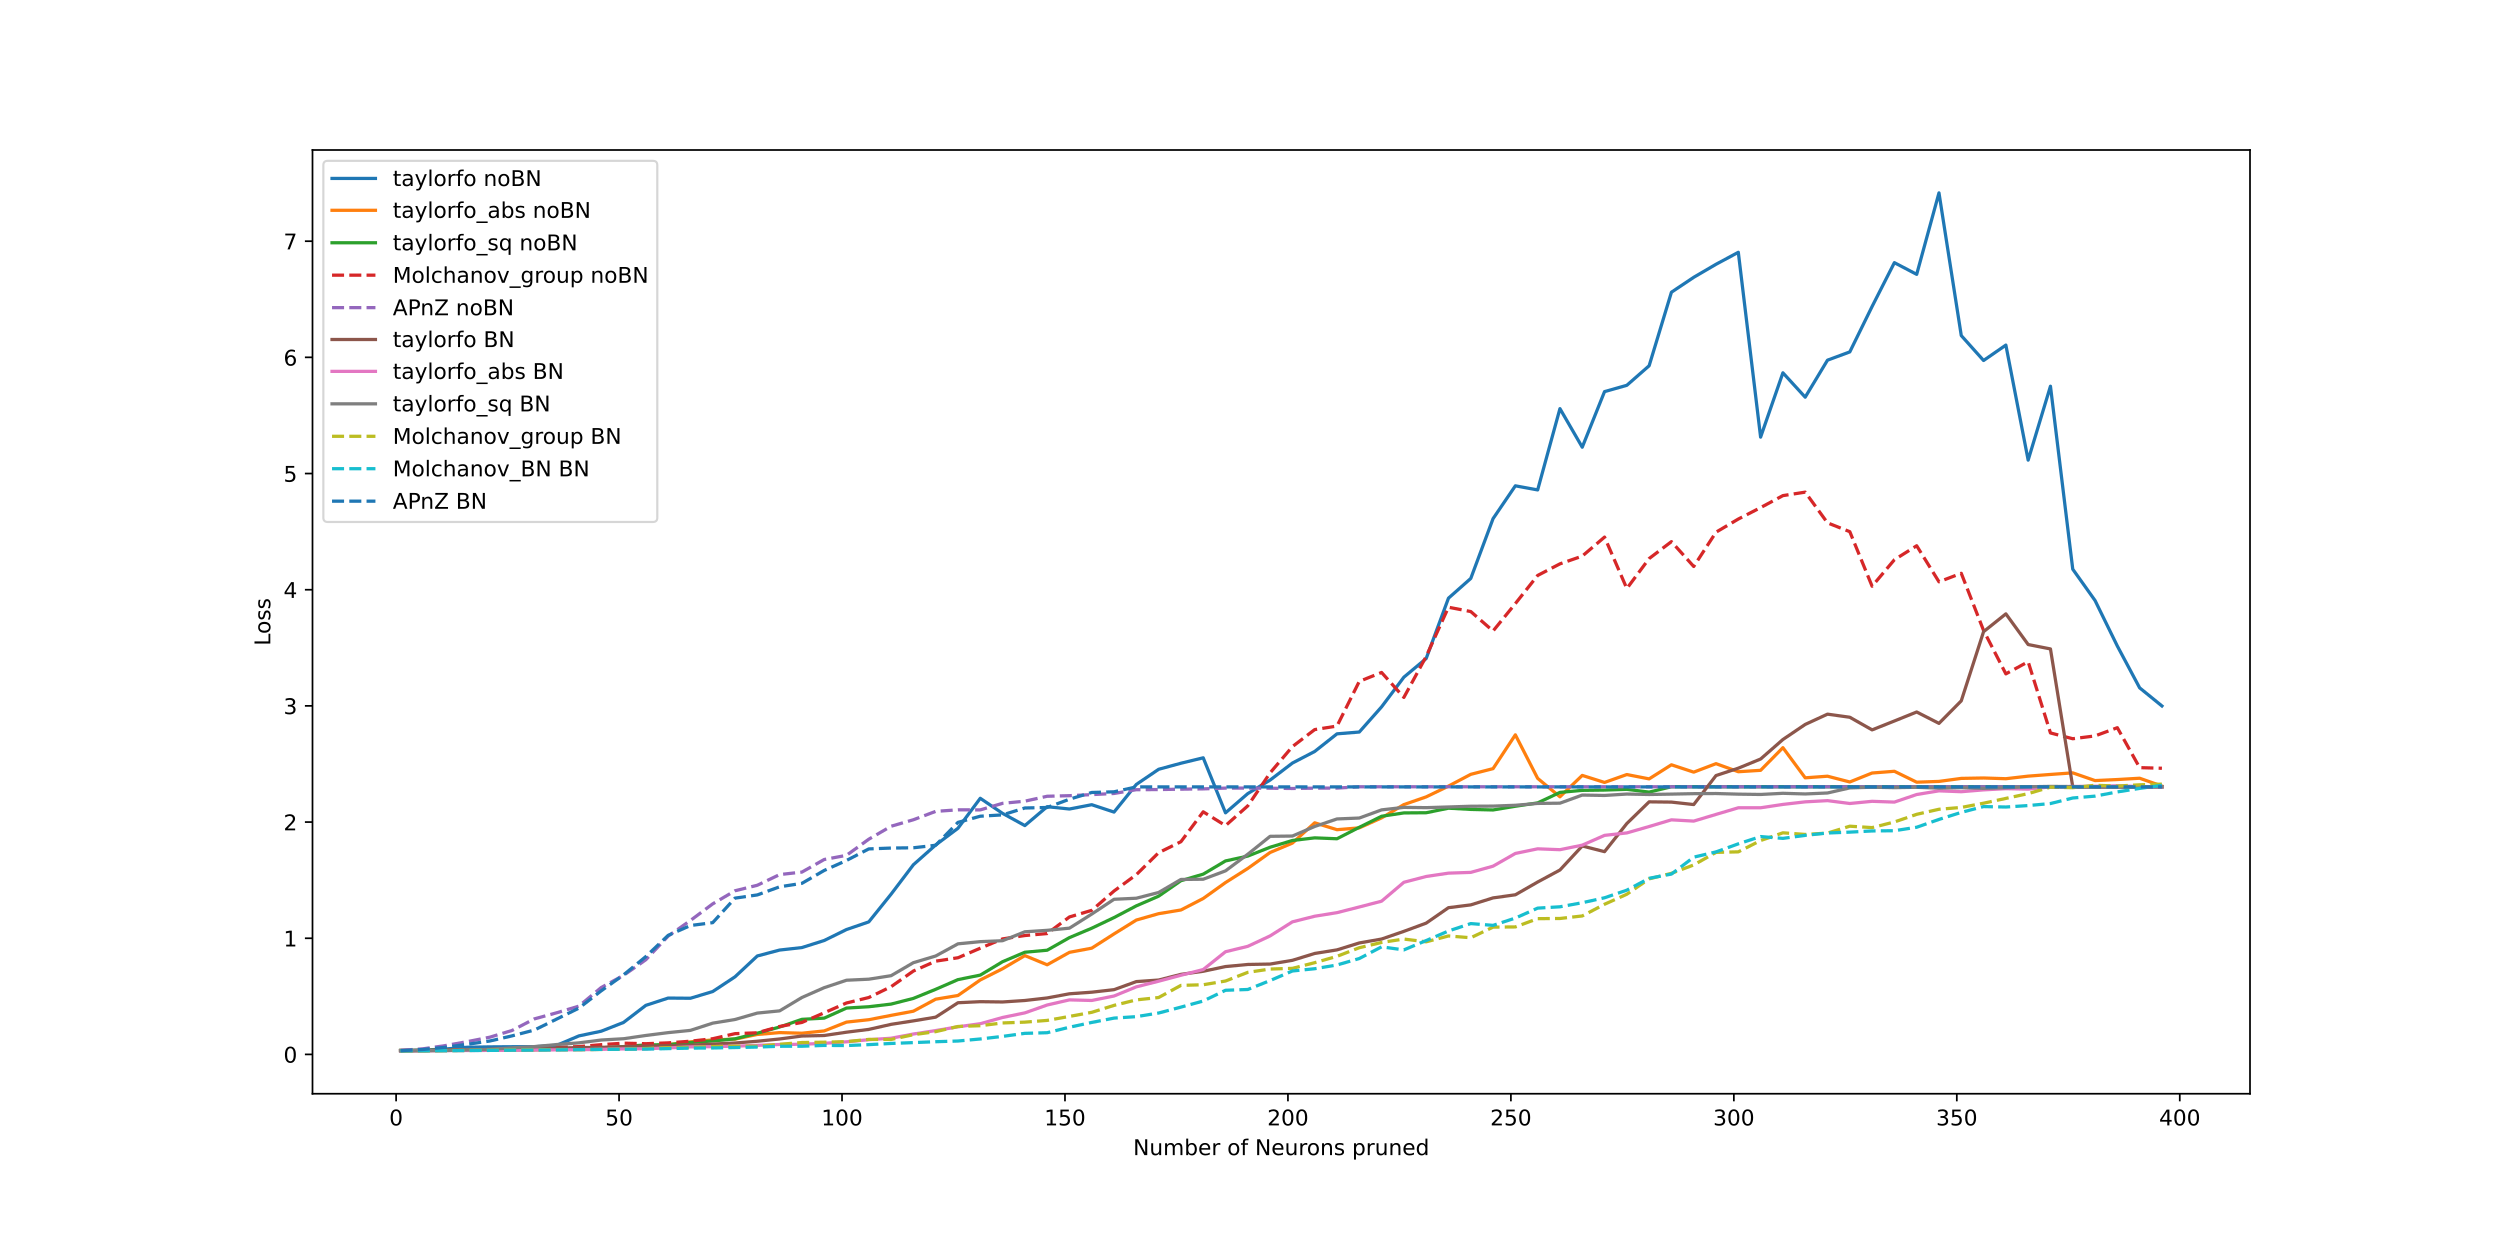 <?xml version="1.0" encoding="utf-8" standalone="no"?>
<!DOCTYPE svg PUBLIC "-//W3C//DTD SVG 1.1//EN"
  "http://www.w3.org/Graphics/SVG/1.1/DTD/svg11.dtd">
<!-- Created with matplotlib (https://matplotlib.org/) -->
<svg height="576pt" version="1.1" viewBox="0 0 1152 576" width="1152pt" xmlns="http://www.w3.org/2000/svg" xmlns:xlink="http://www.w3.org/1999/xlink">
 <defs>
  <style type="text/css">
*{stroke-linecap:butt;stroke-linejoin:round;}
  </style>
 </defs>
 <g id="figure_1">
  <g id="patch_1">
   <path d="M 0 576 
L 1152 576 
L 1152 0 
L 0 0 
z
" style="fill:#ffffff;"/>
  </g>
  <g id="axes_1">
   <g id="patch_2">
    <path d="M 144 504 
L 1036.8 504 
L 1036.8 69.12 
L 144 69.12 
z
" style="fill:#ffffff;"/>
   </g>
   <g id="matplotlib.axis_1">
    <g id="xtick_1">
     <g id="line2d_1">
      <defs>
       <path d="M 0 0 
L 0 3.5 
" id="m0a3f2d0af9" style="stroke:#000000;stroke-width:0.8;"/>
      </defs>
      <g>
       <use style="stroke:#000000;stroke-width:0.8;" x="182.527" xlink:href="#m0a3f2d0af9" y="504"/>
      </g>
     </g>
     <g id="text_1">
      <!-- 0 -->
      <defs>
       <path d="M 31.781 66.406 
Q 24.172 66.406 20.328 58.906 
Q 16.5 51.422 16.5 36.375 
Q 16.5 21.391 20.328 13.891 
Q 24.172 6.391 31.781 6.391 
Q 39.453 6.391 43.281 13.891 
Q 47.125 21.391 47.125 36.375 
Q 47.125 51.422 43.281 58.906 
Q 39.453 66.406 31.781 66.406 
z
M 31.781 74.219 
Q 44.047 74.219 50.516 64.516 
Q 56.984 54.828 56.984 36.375 
Q 56.984 17.969 50.516 8.266 
Q 44.047 -1.422 31.781 -1.422 
Q 19.531 -1.422 13.062 8.266 
Q 6.594 17.969 6.594 36.375 
Q 6.594 54.828 13.062 64.516 
Q 19.531 74.219 31.781 74.219 
z
" id="DejaVuSans-48"/>
      </defs>
      <g transform="translate(179.346 518.598)scale(0.1 -0.1)">
       <use xlink:href="#DejaVuSans-48"/>
      </g>
     </g>
    </g>
    <g id="xtick_2">
     <g id="line2d_2">
      <g>
       <use style="stroke:#000000;stroke-width:0.8;" x="285.266" xlink:href="#m0a3f2d0af9" y="504"/>
      </g>
     </g>
     <g id="text_2">
      <!-- 50 -->
      <defs>
       <path d="M 10.797 72.906 
L 49.516 72.906 
L 49.516 64.594 
L 19.828 64.594 
L 19.828 46.734 
Q 21.969 47.469 24.109 47.828 
Q 26.266 48.188 28.422 48.188 
Q 40.625 48.188 47.75 41.5 
Q 54.891 34.812 54.891 23.391 
Q 54.891 11.625 47.562 5.094 
Q 40.234 -1.422 26.906 -1.422 
Q 22.312 -1.422 17.547 -0.641 
Q 12.797 0.141 7.719 1.703 
L 7.719 11.625 
Q 12.109 9.234 16.797 8.062 
Q 21.484 6.891 26.703 6.891 
Q 35.156 6.891 40.078 11.328 
Q 45.016 15.766 45.016 23.391 
Q 45.016 31 40.078 35.438 
Q 35.156 39.891 26.703 39.891 
Q 22.75 39.891 18.812 39.016 
Q 14.891 38.141 10.797 36.281 
z
" id="DejaVuSans-53"/>
      </defs>
      <g transform="translate(278.903 518.598)scale(0.1 -0.1)">
       <use xlink:href="#DejaVuSans-53"/>
       <use x="63.623" xlink:href="#DejaVuSans-48"/>
      </g>
     </g>
    </g>
    <g id="xtick_3">
     <g id="line2d_3">
      <g>
       <use style="stroke:#000000;stroke-width:0.8;" x="388.005" xlink:href="#m0a3f2d0af9" y="504"/>
      </g>
     </g>
     <g id="text_3">
      <!-- 100 -->
      <defs>
       <path d="M 12.406 8.297 
L 28.516 8.297 
L 28.516 63.922 
L 10.984 60.406 
L 10.984 69.391 
L 28.422 72.906 
L 38.281 72.906 
L 38.281 8.297 
L 54.391 8.297 
L 54.391 0 
L 12.406 0 
z
" id="DejaVuSans-49"/>
      </defs>
      <g transform="translate(378.461 518.598)scale(0.1 -0.1)">
       <use xlink:href="#DejaVuSans-49"/>
       <use x="63.623" xlink:href="#DejaVuSans-48"/>
       <use x="127.246" xlink:href="#DejaVuSans-48"/>
      </g>
     </g>
    </g>
    <g id="xtick_4">
     <g id="line2d_4">
      <g>
       <use style="stroke:#000000;stroke-width:0.8;" x="490.743" xlink:href="#m0a3f2d0af9" y="504"/>
      </g>
     </g>
     <g id="text_4">
      <!-- 150 -->
      <g transform="translate(481.2 518.598)scale(0.1 -0.1)">
       <use xlink:href="#DejaVuSans-49"/>
       <use x="63.623" xlink:href="#DejaVuSans-53"/>
       <use x="127.246" xlink:href="#DejaVuSans-48"/>
      </g>
     </g>
    </g>
    <g id="xtick_5">
     <g id="line2d_5">
      <g>
       <use style="stroke:#000000;stroke-width:0.8;" x="593.482" xlink:href="#m0a3f2d0af9" y="504"/>
      </g>
     </g>
     <g id="text_5">
      <!-- 200 -->
      <defs>
       <path d="M 19.188 8.297 
L 53.609 8.297 
L 53.609 0 
L 7.328 0 
L 7.328 8.297 
Q 12.938 14.109 22.625 23.891 
Q 32.328 33.688 34.812 36.531 
Q 39.547 41.844 41.422 45.531 
Q 43.312 49.219 43.312 52.781 
Q 43.312 58.594 39.234 62.25 
Q 35.156 65.922 28.609 65.922 
Q 23.969 65.922 18.812 64.312 
Q 13.672 62.703 7.812 59.422 
L 7.812 69.391 
Q 13.766 71.781 18.938 73 
Q 24.125 74.219 28.422 74.219 
Q 39.75 74.219 46.484 68.547 
Q 53.219 62.891 53.219 53.422 
Q 53.219 48.922 51.531 44.891 
Q 49.859 40.875 45.406 35.406 
Q 44.188 33.984 37.641 27.219 
Q 31.109 20.453 19.188 8.297 
z
" id="DejaVuSans-50"/>
      </defs>
      <g transform="translate(583.938 518.598)scale(0.1 -0.1)">
       <use xlink:href="#DejaVuSans-50"/>
       <use x="63.623" xlink:href="#DejaVuSans-48"/>
       <use x="127.246" xlink:href="#DejaVuSans-48"/>
      </g>
     </g>
    </g>
    <g id="xtick_6">
     <g id="line2d_6">
      <g>
       <use style="stroke:#000000;stroke-width:0.8;" x="696.221" xlink:href="#m0a3f2d0af9" y="504"/>
      </g>
     </g>
     <g id="text_6">
      <!-- 250 -->
      <g transform="translate(686.677 518.598)scale(0.1 -0.1)">
       <use xlink:href="#DejaVuSans-50"/>
       <use x="63.623" xlink:href="#DejaVuSans-53"/>
       <use x="127.246" xlink:href="#DejaVuSans-48"/>
      </g>
     </g>
    </g>
    <g id="xtick_7">
     <g id="line2d_7">
      <g>
       <use style="stroke:#000000;stroke-width:0.8;" x="798.96" xlink:href="#m0a3f2d0af9" y="504"/>
      </g>
     </g>
     <g id="text_7">
      <!-- 300 -->
      <defs>
       <path d="M 40.578 39.312 
Q 47.656 37.797 51.625 33 
Q 55.609 28.219 55.609 21.188 
Q 55.609 10.406 48.188 4.484 
Q 40.766 -1.422 27.094 -1.422 
Q 22.516 -1.422 17.656 -0.516 
Q 12.797 0.391 7.625 2.203 
L 7.625 11.719 
Q 11.719 9.328 16.594 8.109 
Q 21.484 6.891 26.812 6.891 
Q 36.078 6.891 40.938 10.547 
Q 45.797 14.203 45.797 21.188 
Q 45.797 27.641 41.281 31.266 
Q 36.766 34.906 28.719 34.906 
L 20.219 34.906 
L 20.219 43.016 
L 29.109 43.016 
Q 36.375 43.016 40.234 45.922 
Q 44.094 48.828 44.094 54.297 
Q 44.094 59.906 40.109 62.906 
Q 36.141 65.922 28.719 65.922 
Q 24.656 65.922 20.016 65.031 
Q 15.375 64.156 9.812 62.312 
L 9.812 71.094 
Q 15.438 72.656 20.344 73.438 
Q 25.25 74.219 29.594 74.219 
Q 40.828 74.219 47.359 69.109 
Q 53.906 64.016 53.906 55.328 
Q 53.906 49.266 50.438 45.094 
Q 46.969 40.922 40.578 39.312 
z
" id="DejaVuSans-51"/>
      </defs>
      <g transform="translate(789.416 518.598)scale(0.1 -0.1)">
       <use xlink:href="#DejaVuSans-51"/>
       <use x="63.623" xlink:href="#DejaVuSans-48"/>
       <use x="127.246" xlink:href="#DejaVuSans-48"/>
      </g>
     </g>
    </g>
    <g id="xtick_8">
     <g id="line2d_8">
      <g>
       <use style="stroke:#000000;stroke-width:0.8;" x="901.699" xlink:href="#m0a3f2d0af9" y="504"/>
      </g>
     </g>
     <g id="text_8">
      <!-- 350 -->
      <g transform="translate(892.155 518.598)scale(0.1 -0.1)">
       <use xlink:href="#DejaVuSans-51"/>
       <use x="63.623" xlink:href="#DejaVuSans-53"/>
       <use x="127.246" xlink:href="#DejaVuSans-48"/>
      </g>
     </g>
    </g>
    <g id="xtick_9">
     <g id="line2d_9">
      <g>
       <use style="stroke:#000000;stroke-width:0.8;" x="1004.437" xlink:href="#m0a3f2d0af9" y="504"/>
      </g>
     </g>
     <g id="text_9">
      <!-- 400 -->
      <defs>
       <path d="M 37.797 64.312 
L 12.891 25.391 
L 37.797 25.391 
z
M 35.203 72.906 
L 47.609 72.906 
L 47.609 25.391 
L 58.016 25.391 
L 58.016 17.188 
L 47.609 17.188 
L 47.609 0 
L 37.797 0 
L 37.797 17.188 
L 4.891 17.188 
L 4.891 26.703 
z
" id="DejaVuSans-52"/>
      </defs>
      <g transform="translate(994.894 518.598)scale(0.1 -0.1)">
       <use xlink:href="#DejaVuSans-52"/>
       <use x="63.623" xlink:href="#DejaVuSans-48"/>
       <use x="127.246" xlink:href="#DejaVuSans-48"/>
      </g>
     </g>
    </g>
    <g id="text_10">
     <!-- Number of Neurons pruned -->
     <defs>
      <path d="M 9.812 72.906 
L 23.094 72.906 
L 55.422 11.922 
L 55.422 72.906 
L 64.984 72.906 
L 64.984 0 
L 51.703 0 
L 19.391 60.984 
L 19.391 0 
L 9.812 0 
z
" id="DejaVuSans-78"/>
      <path d="M 8.5 21.578 
L 8.5 54.688 
L 17.484 54.688 
L 17.484 21.922 
Q 17.484 14.156 20.5 10.266 
Q 23.531 6.391 29.594 6.391 
Q 36.859 6.391 41.078 11.031 
Q 45.312 15.672 45.312 23.688 
L 45.312 54.688 
L 54.297 54.688 
L 54.297 0 
L 45.312 0 
L 45.312 8.406 
Q 42.047 3.422 37.719 1 
Q 33.406 -1.422 27.688 -1.422 
Q 18.266 -1.422 13.375 4.438 
Q 8.5 10.297 8.5 21.578 
z
M 31.109 56 
z
" id="DejaVuSans-117"/>
      <path d="M 52 44.188 
Q 55.375 50.25 60.062 53.125 
Q 64.75 56 71.094 56 
Q 79.641 56 84.281 50.016 
Q 88.922 44.047 88.922 33.016 
L 88.922 0 
L 79.891 0 
L 79.891 32.719 
Q 79.891 40.578 77.094 44.375 
Q 74.312 48.188 68.609 48.188 
Q 61.625 48.188 57.562 43.547 
Q 53.516 38.922 53.516 30.906 
L 53.516 0 
L 44.484 0 
L 44.484 32.719 
Q 44.484 40.625 41.703 44.406 
Q 38.922 48.188 33.109 48.188 
Q 26.219 48.188 22.156 43.531 
Q 18.109 38.875 18.109 30.906 
L 18.109 0 
L 9.078 0 
L 9.078 54.688 
L 18.109 54.688 
L 18.109 46.188 
Q 21.188 51.219 25.484 53.609 
Q 29.781 56 35.688 56 
Q 41.656 56 45.828 52.969 
Q 50 49.953 52 44.188 
z
" id="DejaVuSans-109"/>
      <path d="M 48.688 27.297 
Q 48.688 37.203 44.609 42.844 
Q 40.531 48.484 33.406 48.484 
Q 26.266 48.484 22.188 42.844 
Q 18.109 37.203 18.109 27.297 
Q 18.109 17.391 22.188 11.75 
Q 26.266 6.109 33.406 6.109 
Q 40.531 6.109 44.609 11.75 
Q 48.688 17.391 48.688 27.297 
z
M 18.109 46.391 
Q 20.953 51.266 25.266 53.625 
Q 29.594 56 35.594 56 
Q 45.562 56 51.781 48.094 
Q 58.016 40.188 58.016 27.297 
Q 58.016 14.406 51.781 6.484 
Q 45.562 -1.422 35.594 -1.422 
Q 29.594 -1.422 25.266 0.953 
Q 20.953 3.328 18.109 8.203 
L 18.109 0 
L 9.078 0 
L 9.078 75.984 
L 18.109 75.984 
z
" id="DejaVuSans-98"/>
      <path d="M 56.203 29.594 
L 56.203 25.203 
L 14.891 25.203 
Q 15.484 15.922 20.484 11.062 
Q 25.484 6.203 34.422 6.203 
Q 39.594 6.203 44.453 7.469 
Q 49.312 8.734 54.109 11.281 
L 54.109 2.781 
Q 49.266 0.734 44.188 -0.344 
Q 39.109 -1.422 33.891 -1.422 
Q 20.797 -1.422 13.156 6.188 
Q 5.516 13.812 5.516 26.812 
Q 5.516 40.234 12.766 48.109 
Q 20.016 56 32.328 56 
Q 43.359 56 49.781 48.891 
Q 56.203 41.797 56.203 29.594 
z
M 47.219 32.234 
Q 47.125 39.594 43.094 43.984 
Q 39.062 48.391 32.422 48.391 
Q 24.906 48.391 20.391 44.141 
Q 15.875 39.891 15.188 32.172 
z
" id="DejaVuSans-101"/>
      <path d="M 41.109 46.297 
Q 39.594 47.172 37.812 47.578 
Q 36.031 48 33.891 48 
Q 26.266 48 22.188 43.047 
Q 18.109 38.094 18.109 28.812 
L 18.109 0 
L 9.078 0 
L 9.078 54.688 
L 18.109 54.688 
L 18.109 46.188 
Q 20.953 51.172 25.484 53.578 
Q 30.031 56 36.531 56 
Q 37.453 56 38.578 55.875 
Q 39.703 55.766 41.062 55.516 
z
" id="DejaVuSans-114"/>
      <path id="DejaVuSans-32"/>
      <path d="M 30.609 48.391 
Q 23.391 48.391 19.188 42.75 
Q 14.984 37.109 14.984 27.297 
Q 14.984 17.484 19.156 11.844 
Q 23.344 6.203 30.609 6.203 
Q 37.797 6.203 41.984 11.859 
Q 46.188 17.531 46.188 27.297 
Q 46.188 37.016 41.984 42.703 
Q 37.797 48.391 30.609 48.391 
z
M 30.609 56 
Q 42.328 56 49.016 48.375 
Q 55.719 40.766 55.719 27.297 
Q 55.719 13.875 49.016 6.219 
Q 42.328 -1.422 30.609 -1.422 
Q 18.844 -1.422 12.172 6.219 
Q 5.516 13.875 5.516 27.297 
Q 5.516 40.766 12.172 48.375 
Q 18.844 56 30.609 56 
z
" id="DejaVuSans-111"/>
      <path d="M 37.109 75.984 
L 37.109 68.5 
L 28.516 68.5 
Q 23.688 68.5 21.797 66.547 
Q 19.922 64.594 19.922 59.516 
L 19.922 54.688 
L 34.719 54.688 
L 34.719 47.703 
L 19.922 47.703 
L 19.922 0 
L 10.891 0 
L 10.891 47.703 
L 2.297 47.703 
L 2.297 54.688 
L 10.891 54.688 
L 10.891 58.5 
Q 10.891 67.625 15.141 71.797 
Q 19.391 75.984 28.609 75.984 
z
" id="DejaVuSans-102"/>
      <path d="M 54.891 33.016 
L 54.891 0 
L 45.906 0 
L 45.906 32.719 
Q 45.906 40.484 42.875 44.328 
Q 39.844 48.188 33.797 48.188 
Q 26.516 48.188 22.312 43.547 
Q 18.109 38.922 18.109 30.906 
L 18.109 0 
L 9.078 0 
L 9.078 54.688 
L 18.109 54.688 
L 18.109 46.188 
Q 21.344 51.125 25.703 53.562 
Q 30.078 56 35.797 56 
Q 45.219 56 50.047 50.172 
Q 54.891 44.344 54.891 33.016 
z
" id="DejaVuSans-110"/>
      <path d="M 44.281 53.078 
L 44.281 44.578 
Q 40.484 46.531 36.375 47.5 
Q 32.281 48.484 27.875 48.484 
Q 21.188 48.484 17.844 46.438 
Q 14.5 44.391 14.5 40.281 
Q 14.5 37.156 16.891 35.375 
Q 19.281 33.594 26.516 31.984 
L 29.594 31.297 
Q 39.156 29.25 43.188 25.516 
Q 47.219 21.781 47.219 15.094 
Q 47.219 7.469 41.188 3.016 
Q 35.156 -1.422 24.609 -1.422 
Q 20.219 -1.422 15.453 -0.562 
Q 10.688 0.297 5.422 2 
L 5.422 11.281 
Q 10.406 8.688 15.234 7.391 
Q 20.062 6.109 24.812 6.109 
Q 31.156 6.109 34.562 8.281 
Q 37.984 10.453 37.984 14.406 
Q 37.984 18.062 35.516 20.016 
Q 33.062 21.969 24.703 23.781 
L 21.578 24.516 
Q 13.234 26.266 9.516 29.906 
Q 5.812 33.547 5.812 39.891 
Q 5.812 47.609 11.281 51.797 
Q 16.75 56 26.812 56 
Q 31.781 56 36.172 55.266 
Q 40.578 54.547 44.281 53.078 
z
" id="DejaVuSans-115"/>
      <path d="M 18.109 8.203 
L 18.109 -20.797 
L 9.078 -20.797 
L 9.078 54.688 
L 18.109 54.688 
L 18.109 46.391 
Q 20.953 51.266 25.266 53.625 
Q 29.594 56 35.594 56 
Q 45.562 56 51.781 48.094 
Q 58.016 40.188 58.016 27.297 
Q 58.016 14.406 51.781 6.484 
Q 45.562 -1.422 35.594 -1.422 
Q 29.594 -1.422 25.266 0.953 
Q 20.953 3.328 18.109 8.203 
z
M 48.688 27.297 
Q 48.688 37.203 44.609 42.844 
Q 40.531 48.484 33.406 48.484 
Q 26.266 48.484 22.188 42.844 
Q 18.109 37.203 18.109 27.297 
Q 18.109 17.391 22.188 11.75 
Q 26.266 6.109 33.406 6.109 
Q 40.531 6.109 44.609 11.75 
Q 48.688 17.391 48.688 27.297 
z
" id="DejaVuSans-112"/>
      <path d="M 45.406 46.391 
L 45.406 75.984 
L 54.391 75.984 
L 54.391 0 
L 45.406 0 
L 45.406 8.203 
Q 42.578 3.328 38.25 0.953 
Q 33.938 -1.422 27.875 -1.422 
Q 17.969 -1.422 11.734 6.484 
Q 5.516 14.406 5.516 27.297 
Q 5.516 40.188 11.734 48.094 
Q 17.969 56 27.875 56 
Q 33.938 56 38.25 53.625 
Q 42.578 51.266 45.406 46.391 
z
M 14.797 27.297 
Q 14.797 17.391 18.875 11.75 
Q 22.953 6.109 30.078 6.109 
Q 37.203 6.109 41.297 11.75 
Q 45.406 17.391 45.406 27.297 
Q 45.406 37.203 41.297 42.844 
Q 37.203 48.484 30.078 48.484 
Q 22.953 48.484 18.875 42.844 
Q 14.797 37.203 14.797 27.297 
z
" id="DejaVuSans-100"/>
     </defs>
     <g transform="translate(522.148 532.277)scale(0.1 -0.1)">
      <use xlink:href="#DejaVuSans-78"/>
      <use x="74.805" xlink:href="#DejaVuSans-117"/>
      <use x="138.184" xlink:href="#DejaVuSans-109"/>
      <use x="235.596" xlink:href="#DejaVuSans-98"/>
      <use x="299.072" xlink:href="#DejaVuSans-101"/>
      <use x="360.596" xlink:href="#DejaVuSans-114"/>
      <use x="401.709" xlink:href="#DejaVuSans-32"/>
      <use x="433.496" xlink:href="#DejaVuSans-111"/>
      <use x="494.678" xlink:href="#DejaVuSans-102"/>
      <use x="529.883" xlink:href="#DejaVuSans-32"/>
      <use x="561.67" xlink:href="#DejaVuSans-78"/>
      <use x="636.475" xlink:href="#DejaVuSans-101"/>
      <use x="697.998" xlink:href="#DejaVuSans-117"/>
      <use x="761.377" xlink:href="#DejaVuSans-114"/>
      <use x="800.24" xlink:href="#DejaVuSans-111"/>
      <use x="861.422" xlink:href="#DejaVuSans-110"/>
      <use x="924.801" xlink:href="#DejaVuSans-115"/>
      <use x="976.9" xlink:href="#DejaVuSans-32"/>
      <use x="1008.688" xlink:href="#DejaVuSans-112"/>
      <use x="1072.164" xlink:href="#DejaVuSans-114"/>
      <use x="1113.277" xlink:href="#DejaVuSans-117"/>
      <use x="1176.656" xlink:href="#DejaVuSans-110"/>
      <use x="1240.035" xlink:href="#DejaVuSans-101"/>
      <use x="1301.559" xlink:href="#DejaVuSans-100"/>
     </g>
    </g>
   </g>
   <g id="matplotlib.axis_2">
    <g id="ytick_1">
     <g id="line2d_10">
      <defs>
       <path d="M 0 0 
L -3.5 0 
" id="m43a119e6ad" style="stroke:#000000;stroke-width:0.8;"/>
      </defs>
      <g>
       <use style="stroke:#000000;stroke-width:0.8;" x="144" xlink:href="#m43a119e6ad" y="485.873"/>
      </g>
     </g>
     <g id="text_11">
      <!-- 0 -->
      <g transform="translate(130.637 489.672)scale(0.1 -0.1)">
       <use xlink:href="#DejaVuSans-48"/>
      </g>
     </g>
    </g>
    <g id="ytick_2">
     <g id="line2d_11">
      <g>
       <use style="stroke:#000000;stroke-width:0.8;" x="144" xlink:href="#m43a119e6ad" y="432.339"/>
      </g>
     </g>
     <g id="text_12">
      <!-- 1 -->
      <g transform="translate(130.637 436.139)scale(0.1 -0.1)">
       <use xlink:href="#DejaVuSans-49"/>
      </g>
     </g>
    </g>
    <g id="ytick_3">
     <g id="line2d_12">
      <g>
       <use style="stroke:#000000;stroke-width:0.8;" x="144" xlink:href="#m43a119e6ad" y="378.806"/>
      </g>
     </g>
     <g id="text_13">
      <!-- 2 -->
      <g transform="translate(130.637 382.605)scale(0.1 -0.1)">
       <use xlink:href="#DejaVuSans-50"/>
      </g>
     </g>
    </g>
    <g id="ytick_4">
     <g id="line2d_13">
      <g>
       <use style="stroke:#000000;stroke-width:0.8;" x="144" xlink:href="#m43a119e6ad" y="325.272"/>
      </g>
     </g>
     <g id="text_14">
      <!-- 3 -->
      <g transform="translate(130.637 329.071)scale(0.1 -0.1)">
       <use xlink:href="#DejaVuSans-51"/>
      </g>
     </g>
    </g>
    <g id="ytick_5">
     <g id="line2d_14">
      <g>
       <use style="stroke:#000000;stroke-width:0.8;" x="144" xlink:href="#m43a119e6ad" y="271.738"/>
      </g>
     </g>
     <g id="text_15">
      <!-- 4 -->
      <g transform="translate(130.637 275.538)scale(0.1 -0.1)">
       <use xlink:href="#DejaVuSans-52"/>
      </g>
     </g>
    </g>
    <g id="ytick_6">
     <g id="line2d_15">
      <g>
       <use style="stroke:#000000;stroke-width:0.8;" x="144" xlink:href="#m43a119e6ad" y="218.205"/>
      </g>
     </g>
     <g id="text_16">
      <!-- 5 -->
      <g transform="translate(130.637 222.004)scale(0.1 -0.1)">
       <use xlink:href="#DejaVuSans-53"/>
      </g>
     </g>
    </g>
    <g id="ytick_7">
     <g id="line2d_16">
      <g>
       <use style="stroke:#000000;stroke-width:0.8;" x="144" xlink:href="#m43a119e6ad" y="164.671"/>
      </g>
     </g>
     <g id="text_17">
      <!-- 6 -->
      <defs>
       <path d="M 33.016 40.375 
Q 26.375 40.375 22.484 35.828 
Q 18.609 31.297 18.609 23.391 
Q 18.609 15.531 22.484 10.953 
Q 26.375 6.391 33.016 6.391 
Q 39.656 6.391 43.531 10.953 
Q 47.406 15.531 47.406 23.391 
Q 47.406 31.297 43.531 35.828 
Q 39.656 40.375 33.016 40.375 
z
M 52.594 71.297 
L 52.594 62.312 
Q 48.875 64.062 45.094 64.984 
Q 41.312 65.922 37.594 65.922 
Q 27.828 65.922 22.672 59.328 
Q 17.531 52.734 16.797 39.406 
Q 19.672 43.656 24.016 45.922 
Q 28.375 48.188 33.594 48.188 
Q 44.578 48.188 50.953 41.516 
Q 57.328 34.859 57.328 23.391 
Q 57.328 12.156 50.688 5.359 
Q 44.047 -1.422 33.016 -1.422 
Q 20.359 -1.422 13.672 8.266 
Q 6.984 17.969 6.984 36.375 
Q 6.984 53.656 15.188 63.938 
Q 23.391 74.219 37.203 74.219 
Q 40.922 74.219 44.703 73.484 
Q 48.484 72.75 52.594 71.297 
z
" id="DejaVuSans-54"/>
      </defs>
      <g transform="translate(130.637 168.47)scale(0.1 -0.1)">
       <use xlink:href="#DejaVuSans-54"/>
      </g>
     </g>
    </g>
    <g id="ytick_8">
     <g id="line2d_17">
      <g>
       <use style="stroke:#000000;stroke-width:0.8;" x="144" xlink:href="#m43a119e6ad" y="111.137"/>
      </g>
     </g>
     <g id="text_18">
      <!-- 7 -->
      <defs>
       <path d="M 8.203 72.906 
L 55.078 72.906 
L 55.078 68.703 
L 28.609 0 
L 18.312 0 
L 43.219 64.594 
L 8.203 64.594 
z
" id="DejaVuSans-55"/>
      </defs>
      <g transform="translate(130.637 114.937)scale(0.1 -0.1)">
       <use xlink:href="#DejaVuSans-55"/>
      </g>
     </g>
    </g>
    <g id="text_19">
     <!-- Loss -->
     <defs>
      <path d="M 9.812 72.906 
L 19.672 72.906 
L 19.672 8.297 
L 55.172 8.297 
L 55.172 0 
L 9.812 0 
z
" id="DejaVuSans-76"/>
     </defs>
     <g transform="translate(124.558 297.527)rotate(-90)scale(0.1 -0.1)">
      <use xlink:href="#DejaVuSans-76"/>
      <use x="53.963" xlink:href="#DejaVuSans-111"/>
      <use x="115.145" xlink:href="#DejaVuSans-115"/>
      <use x="167.244" xlink:href="#DejaVuSans-115"/>
     </g>
    </g>
   </g>
   <g id="line2d_18">
    <path clip-path="url(#p39cc176343)" d="M 184.582 484.058 
L 194.856 483.899 
L 205.13 483.39 
L 215.403 482.573 
L 225.677 482.404 
L 235.951 482.331 
L 246.225 482.327 
L 256.499 481.693 
L 266.773 477.337 
L 277.047 475.176 
L 287.321 471.144 
L 297.594 463.267 
L 307.868 459.911 
L 318.142 459.995 
L 328.416 456.902 
L 338.69 450.116 
L 348.964 440.511 
L 359.238 437.785 
L 369.512 436.638 
L 379.786 433.387 
L 390.059 428.332 
L 400.333 424.808 
L 410.607 412.036 
L 420.881 398.477 
L 431.155 389.369 
L 441.429 381.67 
L 451.703 367.853 
L 461.977 374.804 
L 472.25 380.427 
L 482.524 371.73 
L 492.798 372.79 
L 503.072 370.809 
L 513.346 374.206 
L 523.62 361.467 
L 533.894 354.491 
L 544.168 351.699 
L 554.441 349.198 
L 564.715 374.551 
L 574.989 365.681 
L 585.263 359.457 
L 595.537 351.619 
L 605.811 346.272 
L 616.085 338.154 
L 626.359 337.316 
L 636.632 325.721 
L 646.906 312.044 
L 657.18 303.44 
L 667.454 275.642 
L 677.728 266.544 
L 688.002 238.994 
L 698.276 223.87 
L 708.55 225.755 
L 718.823 188.303 
L 729.097 206.069 
L 739.371 180.457 
L 749.645 177.547 
L 759.919 168.541 
L 770.193 134.652 
L 780.467 127.784 
L 790.741 121.779 
L 801.014 116.261 
L 811.288 201.425 
L 821.562 171.799 
L 831.836 183.019 
L 842.11 165.966 
L 852.384 162.162 
L 862.658 141.237 
L 872.932 121.036 
L 883.206 126.421 
L 893.479 88.887 
L 903.753 154.639 
L 914.027 166.117 
L 924.301 159.016 
L 934.575 212.019 
L 944.849 177.975 
L 955.123 262.281 
L 965.397 276.712 
L 975.67 297.698 
L 985.944 316.959 
L 996.218 325.311 
" style="fill:none;stroke:#1f77b4;stroke-linecap:square;stroke-width:1.5;"/>
   </g>
   <g id="line2d_19">
    <path clip-path="url(#p39cc176343)" d="M 184.582 484.081 
L 194.856 484.071 
L 205.13 484.012 
L 215.403 483.925 
L 225.677 483.804 
L 235.951 483.734 
L 246.225 483.728 
L 256.499 483.464 
L 266.773 483.192 
L 277.047 482.945 
L 287.321 482.661 
L 297.594 482.183 
L 307.868 481.402 
L 318.142 480.081 
L 328.416 479.2 
L 338.69 478.833 
L 348.964 476.675 
L 359.238 475.823 
L 369.512 476.103 
L 379.786 475.054 
L 390.059 470.989 
L 400.333 469.881 
L 410.607 467.879 
L 420.881 465.958 
L 431.155 460.426 
L 441.429 458.722 
L 451.703 451.563 
L 461.977 446.399 
L 472.25 440.344 
L 482.524 444.572 
L 492.798 438.837 
L 503.072 436.915 
L 513.346 430.344 
L 523.62 423.957 
L 533.894 421.021 
L 544.168 419.32 
L 554.441 414.023 
L 564.715 406.676 
L 574.989 400.169 
L 585.263 392.826 
L 595.537 388.495 
L 605.811 379.149 
L 616.085 382.325 
L 626.359 381.475 
L 636.632 376.878 
L 646.906 370.75 
L 657.18 367.203 
L 667.454 362.234 
L 677.728 356.815 
L 688.002 354.187 
L 698.276 338.613 
L 708.55 358.664 
L 718.823 367.156 
L 729.097 357.308 
L 739.371 360.549 
L 749.645 356.912 
L 759.919 358.911 
L 770.193 352.417 
L 780.467 355.804 
L 790.741 351.897 
L 801.014 355.612 
L 811.288 354.964 
L 821.562 344.528 
L 831.836 358.422 
L 842.11 357.678 
L 852.384 360.336 
L 862.658 356.207 
L 872.932 355.407 
L 883.206 360.431 
L 893.479 360.076 
L 903.753 358.686 
L 914.027 358.499 
L 924.301 358.83 
L 934.575 357.645 
L 944.849 356.867 
L 955.123 356.13 
L 965.397 359.692 
L 975.67 359.211 
L 985.944 358.609 
L 996.218 362.222 
" style="fill:none;stroke:#ff7f0e;stroke-linecap:square;stroke-width:1.5;"/>
   </g>
   <g id="line2d_20">
    <path clip-path="url(#p39cc176343)" d="M 184.582 484.046 
L 194.856 484.025 
L 205.13 483.991 
L 215.403 483.874 
L 225.677 483.805 
L 235.951 483.74 
L 246.225 483.632 
L 256.499 483.448 
L 266.773 483.216 
L 277.047 482.772 
L 287.321 482.272 
L 297.594 481.503 
L 307.868 481.379 
L 318.142 480.401 
L 328.416 479.667 
L 338.69 478.695 
L 348.964 476.096 
L 359.238 473.246 
L 369.512 469.714 
L 379.786 469.15 
L 390.059 464.518 
L 400.333 463.903 
L 410.607 462.688 
L 420.881 460.063 
L 431.155 455.875 
L 441.429 451.404 
L 451.703 449.329 
L 461.977 443.157 
L 472.25 438.791 
L 482.524 437.863 
L 492.798 432.051 
L 503.072 427.722 
L 513.346 422.817 
L 523.62 417.412 
L 533.894 412.955 
L 544.168 405.826 
L 554.441 402.806 
L 564.715 396.714 
L 574.989 394.48 
L 585.263 390.406 
L 595.537 387.29 
L 605.811 386.09 
L 616.085 386.5 
L 626.359 381.221 
L 636.632 376.131 
L 646.906 374.593 
L 657.18 374.508 
L 667.454 372.417 
L 677.728 372.978 
L 688.002 373.229 
L 698.276 371.525 
L 708.55 369.974 
L 718.823 365.135 
L 729.097 364.198 
L 739.371 364.062 
L 749.645 363.722 
L 759.919 365.006 
L 770.193 362.541 
L 780.467 362.541 
L 790.741 362.541 
L 801.014 362.541 
L 811.288 362.541 
L 821.562 362.541 
L 831.836 362.541 
L 842.11 362.541 
L 852.384 362.541 
L 862.658 362.541 
L 872.932 362.541 
L 883.206 362.541 
L 893.479 362.541 
L 903.753 362.541 
L 914.027 362.541 
L 924.301 362.541 
L 934.575 362.541 
L 944.849 362.541 
L 955.123 362.541 
L 965.397 362.541 
L 975.67 362.541 
L 985.944 362.541 
L 996.218 362.541 
" style="fill:none;stroke:#2ca02c;stroke-linecap:square;stroke-width:1.5;"/>
   </g>
   <g id="line2d_21">
    <path clip-path="url(#p39cc176343)" d="M 184.582 484.097 
L 194.856 484.002 
L 205.13 483.835 
L 215.403 483.757 
L 225.677 483.609 
L 235.951 483.273 
L 246.225 482.896 
L 256.499 482.652 
L 266.773 482.274 
L 277.047 481.381 
L 287.321 480.688 
L 297.594 480.94 
L 307.868 480.556 
L 318.142 479.786 
L 328.416 478.646 
L 338.69 476.311 
L 348.964 475.905 
L 359.238 472.997 
L 369.512 471.145 
L 379.786 466.69 
L 390.059 462.174 
L 400.333 459.66 
L 410.607 454.661 
L 420.881 447.451 
L 431.155 442.901 
L 441.429 441.333 
L 451.703 436.938 
L 461.977 432.647 
L 472.25 431.095 
L 482.524 430.182 
L 492.798 422.531 
L 503.072 419.489 
L 513.346 410.58 
L 523.62 403.033 
L 533.894 392.918 
L 544.168 387.856 
L 554.441 374.083 
L 564.715 380.45 
L 574.989 371.331 
L 585.263 356.14 
L 595.537 344.037 
L 605.811 336.197 
L 616.085 334.568 
L 626.359 313.977 
L 636.632 309.876 
L 646.906 321.365 
L 657.18 302.511 
L 667.454 279.812 
L 677.728 281.803 
L 688.002 290.765 
L 698.276 278.135 
L 708.55 265.17 
L 718.823 259.825 
L 729.097 256.261 
L 739.371 247.495 
L 749.645 271.194 
L 759.919 257.384 
L 770.193 249.588 
L 780.467 261.033 
L 790.741 245.234 
L 801.014 239.174 
L 811.288 233.9 
L 821.562 228.38 
L 831.836 226.783 
L 842.11 240.934 
L 852.384 244.995 
L 862.658 270.128 
L 872.932 257.932 
L 883.206 251.486 
L 893.479 268.097 
L 903.753 264.178 
L 914.027 290.518 
L 924.301 310.518 
L 934.575 304.922 
L 944.849 337.741 
L 955.123 340.405 
L 965.397 339.109 
L 975.67 335.326 
L 985.944 353.731 
L 996.218 354.017 
" style="fill:none;stroke:#d62728;stroke-dasharray:5.55,2.4;stroke-dashoffset:0;stroke-width:1.5;"/>
   </g>
   <g id="line2d_22">
    <path clip-path="url(#p39cc176343)" d="M 184.582 483.993 
L 194.856 483.302 
L 205.13 481.813 
L 215.403 479.968 
L 225.677 477.948 
L 235.951 474.838 
L 246.225 469.504 
L 256.499 466.694 
L 266.773 463.609 
L 277.047 455.046 
L 287.321 449.447 
L 297.594 442.252 
L 307.868 431.365 
L 318.142 424.157 
L 328.416 416.5 
L 338.69 410.465 
L 348.964 407.926 
L 359.238 403.007 
L 369.512 401.861 
L 379.786 396.059 
L 390.059 394.139 
L 400.333 386.707 
L 410.607 380.734 
L 420.881 377.744 
L 431.155 373.88 
L 441.429 373.165 
L 451.703 373.197 
L 461.977 370.17 
L 472.25 369.183 
L 482.524 366.92 
L 492.798 366.648 
L 503.072 366.159 
L 513.346 365.632 
L 523.62 363.891 
L 533.894 363.826 
L 544.168 363.652 
L 554.441 363.513 
L 564.715 363.156 
L 574.989 363.162 
L 585.263 363.208 
L 595.537 363.335 
L 605.811 363.181 
L 616.085 363.152 
L 626.359 362.541 
L 636.632 362.541 
L 646.906 362.541 
L 657.18 362.541 
L 667.454 362.541 
L 677.728 362.541 
L 688.002 362.541 
L 698.276 362.541 
L 708.55 362.541 
L 718.823 362.541 
L 729.097 362.541 
L 739.371 362.541 
L 749.645 362.541 
L 759.919 362.541 
L 770.193 362.541 
L 780.467 362.541 
L 790.741 362.541 
L 801.014 362.541 
L 811.288 362.541 
L 821.562 362.541 
L 831.836 362.541 
L 842.11 362.541 
L 852.384 362.541 
L 862.658 362.541 
L 872.932 362.541 
L 883.206 362.541 
L 893.479 362.541 
L 903.753 362.541 
L 914.027 362.541 
L 924.301 362.541 
L 934.575 362.541 
L 944.849 362.541 
L 955.123 362.541 
L 965.397 362.541 
L 975.67 362.541 
L 985.944 362.541 
L 996.218 362.541 
" style="fill:none;stroke:#9467bd;stroke-dasharray:5.55,2.4;stroke-dashoffset:0;stroke-width:1.5;"/>
   </g>
   <g id="line2d_23">
    <path clip-path="url(#p39cc176343)" d="M 184.582 484.166 
L 194.856 484.043 
L 205.13 483.961 
L 215.403 483.798 
L 225.677 483.682 
L 235.951 483.507 
L 246.225 483.385 
L 256.499 482.968 
L 266.773 482.717 
L 277.047 482.628 
L 287.321 482.34 
L 297.594 482.074 
L 307.868 481.95 
L 318.142 481.6 
L 328.416 481.107 
L 338.69 480.621 
L 348.964 479.806 
L 359.238 478.76 
L 369.512 477.402 
L 379.786 477.16 
L 390.059 475.635 
L 400.333 474.348 
L 410.607 472.017 
L 420.881 470.42 
L 431.155 468.707 
L 441.429 462.061 
L 451.703 461.572 
L 461.977 461.709 
L 472.25 461.028 
L 482.524 459.859 
L 492.798 457.936 
L 503.072 457.204 
L 513.346 456.035 
L 523.62 452.317 
L 533.894 451.601 
L 544.168 448.984 
L 554.441 447.566 
L 564.715 445.39 
L 574.989 444.425 
L 585.263 444.238 
L 595.537 442.516 
L 605.811 439.354 
L 616.085 437.702 
L 626.359 434.513 
L 636.632 432.709 
L 646.906 429.162 
L 657.18 425.377 
L 667.454 418.255 
L 677.728 416.972 
L 688.002 413.749 
L 698.276 412.315 
L 708.55 406.432 
L 718.823 400.898 
L 729.097 389.834 
L 739.371 392.442 
L 749.645 379.48 
L 759.919 369.487 
L 770.193 369.609 
L 780.467 370.741 
L 790.741 357.372 
L 801.014 353.975 
L 811.288 349.754 
L 821.562 340.763 
L 831.836 333.82 
L 842.11 329.081 
L 852.384 330.511 
L 862.658 336.328 
L 872.932 332.234 
L 883.206 328.086 
L 893.479 333.332 
L 903.753 322.942 
L 914.027 291.082 
L 924.301 282.865 
L 934.575 297 
L 944.849 299.028 
L 955.123 362.59 
L 965.397 362.59 
L 975.67 362.59 
L 985.944 362.59 
L 996.218 362.59 
" style="fill:none;stroke:#8c564b;stroke-linecap:square;stroke-width:1.5;"/>
   </g>
   <g id="line2d_24">
    <path clip-path="url(#p39cc176343)" d="M 184.582 484.232 
L 194.856 484.188 
L 205.13 484.132 
L 215.403 484.08 
L 225.677 484.012 
L 235.951 483.941 
L 246.225 483.83 
L 256.499 483.776 
L 266.773 483.708 
L 277.047 483.539 
L 287.321 483.327 
L 297.594 483.253 
L 307.868 482.884 
L 318.142 482.399 
L 328.416 482.301 
L 338.69 482.072 
L 348.964 481.702 
L 359.238 481.306 
L 369.512 481.198 
L 379.786 480.762 
L 390.059 480.063 
L 400.333 479.098 
L 410.607 478.413 
L 420.881 476.474 
L 431.155 474.884 
L 441.429 473.148 
L 451.703 471.723 
L 461.977 468.855 
L 472.25 466.732 
L 482.524 463.107 
L 492.798 460.744 
L 503.072 461.018 
L 513.346 458.96 
L 523.62 454.736 
L 533.894 452.14 
L 544.168 449.4 
L 554.441 446.762 
L 564.715 438.555 
L 574.989 436.064 
L 585.263 431.266 
L 595.537 424.787 
L 605.811 422.2 
L 616.085 420.547 
L 626.359 417.934 
L 636.632 415.261 
L 646.906 406.555 
L 657.18 403.881 
L 667.454 402.344 
L 677.728 401.996 
L 688.002 399.128 
L 698.276 393.27 
L 708.55 391.137 
L 718.823 391.537 
L 729.097 389.442 
L 739.371 384.937 
L 749.645 383.811 
L 759.919 380.858 
L 770.193 377.783 
L 780.467 378.362 
L 790.741 375.275 
L 801.014 372.227 
L 811.288 372.223 
L 821.562 370.678 
L 831.836 369.494 
L 842.11 368.931 
L 852.384 370.25 
L 862.658 369.244 
L 872.932 369.606 
L 883.206 366.111 
L 893.479 364.422 
L 903.753 364.824 
L 914.027 363.973 
L 924.301 363.42 
L 934.575 363.628 
L 944.849 362.603 
L 955.123 362.4 
L 965.397 362.304 
L 975.67 362.102 
L 985.944 362.448 
L 996.218 362.701 
" style="fill:none;stroke:#e377c2;stroke-linecap:square;stroke-width:1.5;"/>
   </g>
   <g id="line2d_25">
    <path clip-path="url(#p39cc176343)" d="M 184.582 484.232 
L 194.856 484.196 
L 205.13 484.077 
L 215.403 483.802 
L 225.677 483.569 
L 235.951 482.857 
L 246.225 482.271 
L 256.499 481.324 
L 266.773 480.543 
L 277.047 479.243 
L 287.321 478.645 
L 297.594 477.144 
L 307.868 475.839 
L 318.142 474.798 
L 328.416 471.463 
L 338.69 469.786 
L 348.964 466.828 
L 359.238 465.809 
L 369.512 459.65 
L 379.786 455.118 
L 390.059 451.691 
L 400.333 451.209 
L 410.607 449.597 
L 420.881 443.6 
L 431.155 440.525 
L 441.429 434.92 
L 451.703 433.916 
L 461.977 433.481 
L 472.25 429.367 
L 482.524 428.694 
L 492.798 427.695 
L 503.072 421.207 
L 513.346 414.388 
L 523.62 413.903 
L 533.894 411.259 
L 544.168 405.257 
L 554.441 405.144 
L 564.715 401.286 
L 574.989 393.622 
L 585.263 385.38 
L 595.537 385.246 
L 605.811 380.829 
L 616.085 377.371 
L 626.359 376.951 
L 636.632 373.193 
L 646.906 372.034 
L 657.18 372.167 
L 667.454 371.851 
L 677.728 371.517 
L 688.002 371.453 
L 698.276 371.07 
L 708.55 370.218 
L 718.823 370.104 
L 729.097 366.365 
L 739.371 366.545 
L 749.645 365.898 
L 759.919 366.099 
L 770.193 365.926 
L 780.467 365.719 
L 790.741 365.655 
L 801.014 365.943 
L 811.288 366.087 
L 821.562 365.553 
L 831.836 365.854 
L 842.11 365.408 
L 852.384 363.062 
L 862.658 362.745 
L 872.932 362.951 
L 883.206 362.783 
L 893.479 363.18 
L 903.753 362.971 
L 914.027 363.289 
L 924.301 363 
L 934.575 362.543 
L 944.849 362.377 
L 955.123 362.45 
L 965.397 362.575 
L 975.67 362.59 
L 985.944 362.59 
L 996.218 362.59 
" style="fill:none;stroke:#7f7f7f;stroke-linecap:square;stroke-width:1.5;"/>
   </g>
   <g id="line2d_26">
    <path clip-path="url(#p39cc176343)" d="M 184.582 484.233 
L 194.856 484.193 
L 205.13 484.142 
L 215.403 484.042 
L 225.677 483.965 
L 235.951 483.855 
L 246.225 483.777 
L 256.499 483.729 
L 266.773 483.711 
L 277.047 483.583 
L 287.321 483.457 
L 297.594 483.155 
L 307.868 482.777 
L 318.142 482.659 
L 328.416 482.273 
L 338.69 482.065 
L 348.964 482.109 
L 359.238 481.204 
L 369.512 480.397 
L 379.786 480.242 
L 390.059 479.99 
L 400.333 478.95 
L 410.607 478.99 
L 420.881 476.791 
L 431.155 475.382 
L 441.429 473.002 
L 451.703 472.649 
L 461.977 471.375 
L 472.25 471.002 
L 482.524 470.203 
L 492.798 468.365 
L 503.072 466.482 
L 513.346 463.276 
L 523.62 460.747 
L 533.894 459.661 
L 544.168 454.066 
L 554.441 453.773 
L 564.715 452.051 
L 574.989 448.055 
L 585.263 446.535 
L 595.537 446.219 
L 605.811 443.601 
L 616.085 440.678 
L 626.359 436.714 
L 636.632 434.28 
L 646.906 432.712 
L 657.18 433.99 
L 667.454 431.29 
L 677.728 432.119 
L 688.002 427.215 
L 698.276 427.127 
L 708.55 423.321 
L 718.823 423.24 
L 729.097 422.07 
L 739.371 416.683 
L 749.645 412.065 
L 759.919 404.982 
L 770.193 402.429 
L 780.467 398.565 
L 790.741 392.771 
L 801.014 392.533 
L 811.288 387.315 
L 821.562 383.76 
L 831.836 384.503 
L 842.11 383.887 
L 852.384 380.711 
L 862.658 381.363 
L 872.932 378.767 
L 883.206 375.24 
L 893.479 372.907 
L 903.753 372.071 
L 914.027 370.114 
L 924.301 367.903 
L 934.575 365.701 
L 944.849 362.707 
L 955.123 362.967 
L 965.397 361.842 
L 975.67 362.208 
L 985.944 361.633 
L 996.218 361.327 
" style="fill:none;stroke:#bcbd22;stroke-dasharray:5.55,2.4;stroke-dashoffset:0;stroke-width:1.5;"/>
   </g>
   <g id="line2d_27">
    <path clip-path="url(#p39cc176343)" d="M 184.582 484.232 
L 194.856 484.2 
L 205.13 484.157 
L 215.403 484.089 
L 225.677 484.026 
L 235.951 483.931 
L 246.225 483.89 
L 256.499 483.806 
L 266.773 483.675 
L 277.047 483.573 
L 287.321 483.484 
L 297.594 483.436 
L 307.868 483.191 
L 318.142 482.977 
L 328.416 482.901 
L 338.69 482.708 
L 348.964 482.487 
L 359.238 482.123 
L 369.512 482.107 
L 379.786 481.723 
L 390.059 481.795 
L 400.333 481.361 
L 410.607 480.825 
L 420.881 480.431 
L 431.155 480.021 
L 441.429 479.701 
L 451.703 478.762 
L 461.977 477.572 
L 472.25 476.169 
L 482.524 475.874 
L 492.798 473.343 
L 503.072 471.142 
L 513.346 469.145 
L 523.62 468.47 
L 533.894 466.799 
L 544.168 464.081 
L 554.441 461.273 
L 564.715 456.318 
L 574.989 455.954 
L 585.263 451.841 
L 595.537 447.43 
L 605.811 446.385 
L 616.085 444.664 
L 626.359 441.691 
L 636.632 436.308 
L 646.906 437.715 
L 657.18 433.407 
L 667.454 429.001 
L 677.728 425.589 
L 688.002 426.41 
L 698.276 423.051 
L 708.55 418.468 
L 718.823 417.851 
L 729.097 415.976 
L 739.371 413.696 
L 749.645 410.188 
L 759.919 404.719 
L 770.193 402.771 
L 780.467 394.978 
L 790.741 392.56 
L 801.014 388.842 
L 811.288 385.485 
L 821.562 386.326 
L 831.836 384.929 
L 842.11 383.853 
L 852.384 383.446 
L 862.658 382.901 
L 872.932 382.795 
L 883.206 381.199 
L 893.479 377.591 
L 903.753 374.341 
L 914.027 371.672 
L 924.301 371.873 
L 934.575 371.204 
L 944.849 370.274 
L 955.123 367.718 
L 965.397 366.858 
L 975.67 364.913 
L 985.944 363.298 
L 996.218 361.876 
" style="fill:none;stroke:#17becf;stroke-dasharray:5.55,2.4;stroke-dashoffset:0;stroke-width:1.5;"/>
   </g>
   <g id="line2d_28">
    <path clip-path="url(#p39cc176343)" d="M 184.582 484.166 
L 194.856 483.601 
L 205.13 482.588 
L 215.403 481.207 
L 225.677 479.704 
L 235.951 477.326 
L 246.225 474.653 
L 256.499 469.594 
L 266.773 464.539 
L 277.047 456.567 
L 287.321 449.227 
L 297.594 440.793 
L 307.868 431.023 
L 318.142 426.48 
L 328.416 425.157 
L 338.69 413.859 
L 348.964 412.384 
L 359.238 408.64 
L 369.512 407.046 
L 379.786 401.106 
L 390.059 396.503 
L 400.333 391.178 
L 410.607 390.785 
L 420.881 390.657 
L 431.155 389.493 
L 441.429 378.955 
L 451.703 376.111 
L 461.977 375.495 
L 472.25 372.322 
L 482.524 372.091 
L 492.798 368.279 
L 503.072 365.173 
L 513.346 364.867 
L 523.62 362.59 
L 533.894 362.59 
L 544.168 362.59 
L 554.441 362.59 
L 564.715 362.59 
L 574.989 362.59 
L 585.263 362.59 
L 595.537 362.59 
L 605.811 362.59 
L 616.085 362.59 
L 626.359 362.59 
L 636.632 362.59 
L 646.906 362.59 
L 657.18 362.59 
L 667.454 362.59 
L 677.728 362.59 
L 688.002 362.59 
L 698.276 362.59 
L 708.55 362.59 
L 718.823 362.59 
L 729.097 362.59 
L 739.371 362.59 
L 749.645 362.59 
L 759.919 362.59 
L 770.193 362.59 
L 780.467 362.59 
L 790.741 362.59 
L 801.014 362.59 
L 811.288 362.59 
L 821.562 362.59 
L 831.836 362.59 
L 842.11 362.59 
L 852.384 362.59 
L 862.658 362.59 
L 872.932 362.59 
L 883.206 362.59 
L 893.479 362.59 
L 903.753 362.59 
L 914.027 362.59 
L 924.301 362.59 
L 934.575 362.59 
L 944.849 362.59 
L 955.123 362.59 
L 965.397 362.59 
L 975.67 362.59 
L 985.944 362.59 
L 996.218 362.59 
" style="fill:none;stroke:#1f77b4;stroke-dasharray:5.55,2.4;stroke-dashoffset:0;stroke-width:1.5;"/>
   </g>
   <g id="patch_3">
    <path d="M 144 504 
L 144 69.12 
" style="fill:none;stroke:#000000;stroke-linecap:square;stroke-linejoin:miter;stroke-width:0.8;"/>
   </g>
   <g id="patch_4">
    <path d="M 1036.8 504 
L 1036.8 69.12 
" style="fill:none;stroke:#000000;stroke-linecap:square;stroke-linejoin:miter;stroke-width:0.8;"/>
   </g>
   <g id="patch_5">
    <path d="M 144 504 
L 1036.8 504 
" style="fill:none;stroke:#000000;stroke-linecap:square;stroke-linejoin:miter;stroke-width:0.8;"/>
   </g>
   <g id="patch_6">
    <path d="M 144 69.12 
L 1036.8 69.12 
" style="fill:none;stroke:#000000;stroke-linecap:square;stroke-linejoin:miter;stroke-width:0.8;"/>
   </g>
   <g id="legend_1">
    <g id="patch_7">
     <path d="M 151 240.526 
L 300.88 240.526 
Q 302.88 240.526 302.88 238.526 
L 302.88 76.12 
Q 302.88 74.12 300.88 74.12 
L 151 74.12 
Q 149 74.12 149 76.12 
L 149 238.526 
Q 149 240.526 151 240.526 
z
" style="fill:#ffffff;opacity:0.8;stroke:#cccccc;stroke-linejoin:miter;"/>
    </g>
    <g id="line2d_29">
     <path d="M 153 82.218 
L 173 82.218 
" style="fill:none;stroke:#1f77b4;stroke-linecap:square;stroke-width:1.5;"/>
    </g>
    <g id="line2d_30"/>
    <g id="text_20">
     <!-- taylorfo noBN -->
     <defs>
      <path d="M 18.312 70.219 
L 18.312 54.688 
L 36.812 54.688 
L 36.812 47.703 
L 18.312 47.703 
L 18.312 18.016 
Q 18.312 11.328 20.141 9.422 
Q 21.969 7.516 27.594 7.516 
L 36.812 7.516 
L 36.812 0 
L 27.594 0 
Q 17.188 0 13.234 3.875 
Q 9.281 7.766 9.281 18.016 
L 9.281 47.703 
L 2.688 47.703 
L 2.688 54.688 
L 9.281 54.688 
L 9.281 70.219 
z
" id="DejaVuSans-116"/>
      <path d="M 34.281 27.484 
Q 23.391 27.484 19.188 25 
Q 14.984 22.516 14.984 16.5 
Q 14.984 11.719 18.141 8.906 
Q 21.297 6.109 26.703 6.109 
Q 34.188 6.109 38.703 11.406 
Q 43.219 16.703 43.219 25.484 
L 43.219 27.484 
z
M 52.203 31.203 
L 52.203 0 
L 43.219 0 
L 43.219 8.297 
Q 40.141 3.328 35.547 0.953 
Q 30.953 -1.422 24.312 -1.422 
Q 15.922 -1.422 10.953 3.297 
Q 6 8.016 6 15.922 
Q 6 25.141 12.172 29.828 
Q 18.359 34.516 30.609 34.516 
L 43.219 34.516 
L 43.219 35.406 
Q 43.219 41.609 39.141 45 
Q 35.062 48.391 27.688 48.391 
Q 23 48.391 18.547 47.266 
Q 14.109 46.141 10.016 43.891 
L 10.016 52.203 
Q 14.938 54.109 19.578 55.047 
Q 24.219 56 28.609 56 
Q 40.484 56 46.344 49.844 
Q 52.203 43.703 52.203 31.203 
z
" id="DejaVuSans-97"/>
      <path d="M 32.172 -5.078 
Q 28.375 -14.844 24.75 -17.812 
Q 21.141 -20.797 15.094 -20.797 
L 7.906 -20.797 
L 7.906 -13.281 
L 13.188 -13.281 
Q 16.891 -13.281 18.938 -11.516 
Q 21 -9.766 23.484 -3.219 
L 25.094 0.875 
L 2.984 54.688 
L 12.5 54.688 
L 29.594 11.922 
L 46.688 54.688 
L 56.203 54.688 
z
" id="DejaVuSans-121"/>
      <path d="M 9.422 75.984 
L 18.406 75.984 
L 18.406 0 
L 9.422 0 
z
" id="DejaVuSans-108"/>
      <path d="M 19.672 34.812 
L 19.672 8.109 
L 35.5 8.109 
Q 43.453 8.109 47.281 11.406 
Q 51.125 14.703 51.125 21.484 
Q 51.125 28.328 47.281 31.562 
Q 43.453 34.812 35.5 34.812 
z
M 19.672 64.797 
L 19.672 42.828 
L 34.281 42.828 
Q 41.5 42.828 45.031 45.531 
Q 48.578 48.25 48.578 53.812 
Q 48.578 59.328 45.031 62.062 
Q 41.5 64.797 34.281 64.797 
z
M 9.812 72.906 
L 35.016 72.906 
Q 46.297 72.906 52.391 68.219 
Q 58.5 63.531 58.5 54.891 
Q 58.5 48.188 55.375 44.234 
Q 52.25 40.281 46.188 39.312 
Q 53.469 37.75 57.5 32.781 
Q 61.531 27.828 61.531 20.406 
Q 61.531 10.641 54.891 5.312 
Q 48.25 0 35.984 0 
L 9.812 0 
z
" id="DejaVuSans-66"/>
     </defs>
     <g transform="translate(181 85.718)scale(0.1 -0.1)">
      <use xlink:href="#DejaVuSans-116"/>
      <use x="39.209" xlink:href="#DejaVuSans-97"/>
      <use x="100.488" xlink:href="#DejaVuSans-121"/>
      <use x="159.668" xlink:href="#DejaVuSans-108"/>
      <use x="187.451" xlink:href="#DejaVuSans-111"/>
      <use x="248.633" xlink:href="#DejaVuSans-114"/>
      <use x="289.746" xlink:href="#DejaVuSans-102"/>
      <use x="324.951" xlink:href="#DejaVuSans-111"/>
      <use x="386.133" xlink:href="#DejaVuSans-32"/>
      <use x="417.92" xlink:href="#DejaVuSans-110"/>
      <use x="481.299" xlink:href="#DejaVuSans-111"/>
      <use x="542.48" xlink:href="#DejaVuSans-66"/>
      <use x="611.084" xlink:href="#DejaVuSans-78"/>
     </g>
    </g>
    <g id="line2d_31">
     <path d="M 153 96.897 
L 173 96.897 
" style="fill:none;stroke:#ff7f0e;stroke-linecap:square;stroke-width:1.5;"/>
    </g>
    <g id="line2d_32"/>
    <g id="text_21">
     <!-- taylorfo_abs noBN -->
     <defs>
      <path d="M 50.984 -16.609 
L 50.984 -23.578 
L -0.984 -23.578 
L -0.984 -16.609 
z
" id="DejaVuSans-95"/>
     </defs>
     <g transform="translate(181 100.397)scale(0.1 -0.1)">
      <use xlink:href="#DejaVuSans-116"/>
      <use x="39.209" xlink:href="#DejaVuSans-97"/>
      <use x="100.488" xlink:href="#DejaVuSans-121"/>
      <use x="159.668" xlink:href="#DejaVuSans-108"/>
      <use x="187.451" xlink:href="#DejaVuSans-111"/>
      <use x="248.633" xlink:href="#DejaVuSans-114"/>
      <use x="289.746" xlink:href="#DejaVuSans-102"/>
      <use x="324.951" xlink:href="#DejaVuSans-111"/>
      <use x="386.133" xlink:href="#DejaVuSans-95"/>
      <use x="436.133" xlink:href="#DejaVuSans-97"/>
      <use x="497.412" xlink:href="#DejaVuSans-98"/>
      <use x="560.889" xlink:href="#DejaVuSans-115"/>
      <use x="612.988" xlink:href="#DejaVuSans-32"/>
      <use x="644.775" xlink:href="#DejaVuSans-110"/>
      <use x="708.154" xlink:href="#DejaVuSans-111"/>
      <use x="769.336" xlink:href="#DejaVuSans-66"/>
      <use x="837.939" xlink:href="#DejaVuSans-78"/>
     </g>
    </g>
    <g id="line2d_33">
     <path d="M 153 111.853 
L 173 111.853 
" style="fill:none;stroke:#2ca02c;stroke-linecap:square;stroke-width:1.5;"/>
    </g>
    <g id="line2d_34"/>
    <g id="text_22">
     <!-- taylorfo_sq noBN -->
     <defs>
      <path d="M 14.797 27.297 
Q 14.797 17.391 18.875 11.75 
Q 22.953 6.109 30.078 6.109 
Q 37.203 6.109 41.297 11.75 
Q 45.406 17.391 45.406 27.297 
Q 45.406 37.203 41.297 42.844 
Q 37.203 48.484 30.078 48.484 
Q 22.953 48.484 18.875 42.844 
Q 14.797 37.203 14.797 27.297 
z
M 45.406 8.203 
Q 42.578 3.328 38.25 0.953 
Q 33.938 -1.422 27.875 -1.422 
Q 17.969 -1.422 11.734 6.484 
Q 5.516 14.406 5.516 27.297 
Q 5.516 40.188 11.734 48.094 
Q 17.969 56 27.875 56 
Q 33.938 56 38.25 53.625 
Q 42.578 51.266 45.406 46.391 
L 45.406 54.688 
L 54.391 54.688 
L 54.391 -20.797 
L 45.406 -20.797 
z
" id="DejaVuSans-113"/>
     </defs>
     <g transform="translate(181 115.353)scale(0.1 -0.1)">
      <use xlink:href="#DejaVuSans-116"/>
      <use x="39.209" xlink:href="#DejaVuSans-97"/>
      <use x="100.488" xlink:href="#DejaVuSans-121"/>
      <use x="159.668" xlink:href="#DejaVuSans-108"/>
      <use x="187.451" xlink:href="#DejaVuSans-111"/>
      <use x="248.633" xlink:href="#DejaVuSans-114"/>
      <use x="289.746" xlink:href="#DejaVuSans-102"/>
      <use x="324.951" xlink:href="#DejaVuSans-111"/>
      <use x="386.133" xlink:href="#DejaVuSans-95"/>
      <use x="436.133" xlink:href="#DejaVuSans-115"/>
      <use x="488.232" xlink:href="#DejaVuSans-113"/>
      <use x="551.709" xlink:href="#DejaVuSans-32"/>
      <use x="583.496" xlink:href="#DejaVuSans-110"/>
      <use x="646.875" xlink:href="#DejaVuSans-111"/>
      <use x="708.057" xlink:href="#DejaVuSans-66"/>
      <use x="776.66" xlink:href="#DejaVuSans-78"/>
     </g>
    </g>
    <g id="line2d_35">
     <path d="M 153 126.809 
L 173 126.809 
" style="fill:none;stroke:#d62728;stroke-dasharray:5.55,2.4;stroke-dashoffset:0;stroke-width:1.5;"/>
    </g>
    <g id="line2d_36"/>
    <g id="text_23">
     <!-- Molchanov_group noBN -->
     <defs>
      <path d="M 9.812 72.906 
L 24.516 72.906 
L 43.109 23.297 
L 61.812 72.906 
L 76.516 72.906 
L 76.516 0 
L 66.891 0 
L 66.891 64.016 
L 48.094 14.016 
L 38.188 14.016 
L 19.391 64.016 
L 19.391 0 
L 9.812 0 
z
" id="DejaVuSans-77"/>
      <path d="M 48.781 52.594 
L 48.781 44.188 
Q 44.969 46.297 41.141 47.344 
Q 37.312 48.391 33.406 48.391 
Q 24.656 48.391 19.812 42.844 
Q 14.984 37.312 14.984 27.297 
Q 14.984 17.281 19.812 11.734 
Q 24.656 6.203 33.406 6.203 
Q 37.312 6.203 41.141 7.25 
Q 44.969 8.297 48.781 10.406 
L 48.781 2.094 
Q 45.016 0.344 40.984 -0.531 
Q 36.969 -1.422 32.422 -1.422 
Q 20.062 -1.422 12.781 6.344 
Q 5.516 14.109 5.516 27.297 
Q 5.516 40.672 12.859 48.328 
Q 20.219 56 33.016 56 
Q 37.156 56 41.109 55.141 
Q 45.062 54.297 48.781 52.594 
z
" id="DejaVuSans-99"/>
      <path d="M 54.891 33.016 
L 54.891 0 
L 45.906 0 
L 45.906 32.719 
Q 45.906 40.484 42.875 44.328 
Q 39.844 48.188 33.797 48.188 
Q 26.516 48.188 22.312 43.547 
Q 18.109 38.922 18.109 30.906 
L 18.109 0 
L 9.078 0 
L 9.078 75.984 
L 18.109 75.984 
L 18.109 46.188 
Q 21.344 51.125 25.703 53.562 
Q 30.078 56 35.797 56 
Q 45.219 56 50.047 50.172 
Q 54.891 44.344 54.891 33.016 
z
" id="DejaVuSans-104"/>
      <path d="M 2.984 54.688 
L 12.5 54.688 
L 29.594 8.797 
L 46.688 54.688 
L 56.203 54.688 
L 35.688 0 
L 23.484 0 
z
" id="DejaVuSans-118"/>
      <path d="M 45.406 27.984 
Q 45.406 37.75 41.375 43.109 
Q 37.359 48.484 30.078 48.484 
Q 22.859 48.484 18.828 43.109 
Q 14.797 37.75 14.797 27.984 
Q 14.797 18.266 18.828 12.891 
Q 22.859 7.516 30.078 7.516 
Q 37.359 7.516 41.375 12.891 
Q 45.406 18.266 45.406 27.984 
z
M 54.391 6.781 
Q 54.391 -7.172 48.188 -13.984 
Q 42 -20.797 29.203 -20.797 
Q 24.469 -20.797 20.266 -20.094 
Q 16.062 -19.391 12.109 -17.922 
L 12.109 -9.188 
Q 16.062 -11.328 19.922 -12.344 
Q 23.781 -13.375 27.781 -13.375 
Q 36.625 -13.375 41.016 -8.766 
Q 45.406 -4.156 45.406 5.172 
L 45.406 9.625 
Q 42.625 4.781 38.281 2.391 
Q 33.938 0 27.875 0 
Q 17.828 0 11.672 7.656 
Q 5.516 15.328 5.516 27.984 
Q 5.516 40.672 11.672 48.328 
Q 17.828 56 27.875 56 
Q 33.938 56 38.281 53.609 
Q 42.625 51.219 45.406 46.391 
L 45.406 54.688 
L 54.391 54.688 
z
" id="DejaVuSans-103"/>
     </defs>
     <g transform="translate(181 130.309)scale(0.1 -0.1)">
      <use xlink:href="#DejaVuSans-77"/>
      <use x="86.279" xlink:href="#DejaVuSans-111"/>
      <use x="147.461" xlink:href="#DejaVuSans-108"/>
      <use x="175.244" xlink:href="#DejaVuSans-99"/>
      <use x="230.225" xlink:href="#DejaVuSans-104"/>
      <use x="293.604" xlink:href="#DejaVuSans-97"/>
      <use x="354.883" xlink:href="#DejaVuSans-110"/>
      <use x="418.262" xlink:href="#DejaVuSans-111"/>
      <use x="479.443" xlink:href="#DejaVuSans-118"/>
      <use x="538.623" xlink:href="#DejaVuSans-95"/>
      <use x="588.623" xlink:href="#DejaVuSans-103"/>
      <use x="652.1" xlink:href="#DejaVuSans-114"/>
      <use x="690.963" xlink:href="#DejaVuSans-111"/>
      <use x="752.145" xlink:href="#DejaVuSans-117"/>
      <use x="815.523" xlink:href="#DejaVuSans-112"/>
      <use x="879" xlink:href="#DejaVuSans-32"/>
      <use x="910.787" xlink:href="#DejaVuSans-110"/>
      <use x="974.166" xlink:href="#DejaVuSans-111"/>
      <use x="1035.348" xlink:href="#DejaVuSans-66"/>
      <use x="1103.951" xlink:href="#DejaVuSans-78"/>
     </g>
    </g>
    <g id="line2d_37">
     <path d="M 153 141.765 
L 173 141.765 
" style="fill:none;stroke:#9467bd;stroke-dasharray:5.55,2.4;stroke-dashoffset:0;stroke-width:1.5;"/>
    </g>
    <g id="line2d_38"/>
    <g id="text_24">
     <!-- APnZ noBN -->
     <defs>
      <path d="M 34.188 63.188 
L 20.797 26.906 
L 47.609 26.906 
z
M 28.609 72.906 
L 39.797 72.906 
L 67.578 0 
L 57.328 0 
L 50.688 18.703 
L 17.828 18.703 
L 11.188 0 
L 0.781 0 
z
" id="DejaVuSans-65"/>
      <path d="M 19.672 64.797 
L 19.672 37.406 
L 32.078 37.406 
Q 38.969 37.406 42.719 40.969 
Q 46.484 44.531 46.484 51.125 
Q 46.484 57.672 42.719 61.234 
Q 38.969 64.797 32.078 64.797 
z
M 9.812 72.906 
L 32.078 72.906 
Q 44.344 72.906 50.609 67.359 
Q 56.891 61.812 56.891 51.125 
Q 56.891 40.328 50.609 34.812 
Q 44.344 29.297 32.078 29.297 
L 19.672 29.297 
L 19.672 0 
L 9.812 0 
z
" id="DejaVuSans-80"/>
      <path d="M 5.609 72.906 
L 62.891 72.906 
L 62.891 65.375 
L 16.797 8.297 
L 64.016 8.297 
L 64.016 0 
L 4.5 0 
L 4.5 7.516 
L 50.594 64.594 
L 5.609 64.594 
z
" id="DejaVuSans-90"/>
     </defs>
     <g transform="translate(181 145.265)scale(0.1 -0.1)">
      <use xlink:href="#DejaVuSans-65"/>
      <use x="68.408" xlink:href="#DejaVuSans-80"/>
      <use x="126.961" xlink:href="#DejaVuSans-110"/>
      <use x="190.34" xlink:href="#DejaVuSans-90"/>
      <use x="258.846" xlink:href="#DejaVuSans-32"/>
      <use x="290.633" xlink:href="#DejaVuSans-110"/>
      <use x="354.012" xlink:href="#DejaVuSans-111"/>
      <use x="415.193" xlink:href="#DejaVuSans-66"/>
      <use x="483.797" xlink:href="#DejaVuSans-78"/>
     </g>
    </g>
    <g id="line2d_39">
     <path d="M 153 156.443 
L 173 156.443 
" style="fill:none;stroke:#8c564b;stroke-linecap:square;stroke-width:1.5;"/>
    </g>
    <g id="line2d_40"/>
    <g id="text_25">
     <!-- taylorfo BN -->
     <g transform="translate(181 159.943)scale(0.1 -0.1)">
      <use xlink:href="#DejaVuSans-116"/>
      <use x="39.209" xlink:href="#DejaVuSans-97"/>
      <use x="100.488" xlink:href="#DejaVuSans-121"/>
      <use x="159.668" xlink:href="#DejaVuSans-108"/>
      <use x="187.451" xlink:href="#DejaVuSans-111"/>
      <use x="248.633" xlink:href="#DejaVuSans-114"/>
      <use x="289.746" xlink:href="#DejaVuSans-102"/>
      <use x="324.951" xlink:href="#DejaVuSans-111"/>
      <use x="386.133" xlink:href="#DejaVuSans-32"/>
      <use x="417.92" xlink:href="#DejaVuSans-66"/>
      <use x="486.523" xlink:href="#DejaVuSans-78"/>
     </g>
    </g>
    <g id="line2d_41">
     <path d="M 153 171.122 
L 173 171.122 
" style="fill:none;stroke:#e377c2;stroke-linecap:square;stroke-width:1.5;"/>
    </g>
    <g id="line2d_42"/>
    <g id="text_26">
     <!-- taylorfo_abs BN -->
     <g transform="translate(181 174.622)scale(0.1 -0.1)">
      <use xlink:href="#DejaVuSans-116"/>
      <use x="39.209" xlink:href="#DejaVuSans-97"/>
      <use x="100.488" xlink:href="#DejaVuSans-121"/>
      <use x="159.668" xlink:href="#DejaVuSans-108"/>
      <use x="187.451" xlink:href="#DejaVuSans-111"/>
      <use x="248.633" xlink:href="#DejaVuSans-114"/>
      <use x="289.746" xlink:href="#DejaVuSans-102"/>
      <use x="324.951" xlink:href="#DejaVuSans-111"/>
      <use x="386.133" xlink:href="#DejaVuSans-95"/>
      <use x="436.133" xlink:href="#DejaVuSans-97"/>
      <use x="497.412" xlink:href="#DejaVuSans-98"/>
      <use x="560.889" xlink:href="#DejaVuSans-115"/>
      <use x="612.988" xlink:href="#DejaVuSans-32"/>
      <use x="644.775" xlink:href="#DejaVuSans-66"/>
      <use x="713.379" xlink:href="#DejaVuSans-78"/>
     </g>
    </g>
    <g id="line2d_43">
     <path d="M 153 186.078 
L 173 186.078 
" style="fill:none;stroke:#7f7f7f;stroke-linecap:square;stroke-width:1.5;"/>
    </g>
    <g id="line2d_44"/>
    <g id="text_27">
     <!-- taylorfo_sq BN -->
     <g transform="translate(181 189.578)scale(0.1 -0.1)">
      <use xlink:href="#DejaVuSans-116"/>
      <use x="39.209" xlink:href="#DejaVuSans-97"/>
      <use x="100.488" xlink:href="#DejaVuSans-121"/>
      <use x="159.668" xlink:href="#DejaVuSans-108"/>
      <use x="187.451" xlink:href="#DejaVuSans-111"/>
      <use x="248.633" xlink:href="#DejaVuSans-114"/>
      <use x="289.746" xlink:href="#DejaVuSans-102"/>
      <use x="324.951" xlink:href="#DejaVuSans-111"/>
      <use x="386.133" xlink:href="#DejaVuSans-95"/>
      <use x="436.133" xlink:href="#DejaVuSans-115"/>
      <use x="488.232" xlink:href="#DejaVuSans-113"/>
      <use x="551.709" xlink:href="#DejaVuSans-32"/>
      <use x="583.496" xlink:href="#DejaVuSans-66"/>
      <use x="652.1" xlink:href="#DejaVuSans-78"/>
     </g>
    </g>
    <g id="line2d_45">
     <path d="M 153 201.034 
L 173 201.034 
" style="fill:none;stroke:#bcbd22;stroke-dasharray:5.55,2.4;stroke-dashoffset:0;stroke-width:1.5;"/>
    </g>
    <g id="line2d_46"/>
    <g id="text_28">
     <!-- Molchanov_group BN -->
     <g transform="translate(181 204.534)scale(0.1 -0.1)">
      <use xlink:href="#DejaVuSans-77"/>
      <use x="86.279" xlink:href="#DejaVuSans-111"/>
      <use x="147.461" xlink:href="#DejaVuSans-108"/>
      <use x="175.244" xlink:href="#DejaVuSans-99"/>
      <use x="230.225" xlink:href="#DejaVuSans-104"/>
      <use x="293.604" xlink:href="#DejaVuSans-97"/>
      <use x="354.883" xlink:href="#DejaVuSans-110"/>
      <use x="418.262" xlink:href="#DejaVuSans-111"/>
      <use x="479.443" xlink:href="#DejaVuSans-118"/>
      <use x="538.623" xlink:href="#DejaVuSans-95"/>
      <use x="588.623" xlink:href="#DejaVuSans-103"/>
      <use x="652.1" xlink:href="#DejaVuSans-114"/>
      <use x="690.963" xlink:href="#DejaVuSans-111"/>
      <use x="752.145" xlink:href="#DejaVuSans-117"/>
      <use x="815.523" xlink:href="#DejaVuSans-112"/>
      <use x="879" xlink:href="#DejaVuSans-32"/>
      <use x="910.787" xlink:href="#DejaVuSans-66"/>
      <use x="979.391" xlink:href="#DejaVuSans-78"/>
     </g>
    </g>
    <g id="line2d_47">
     <path d="M 153 215.99 
L 173 215.99 
" style="fill:none;stroke:#17becf;stroke-dasharray:5.55,2.4;stroke-dashoffset:0;stroke-width:1.5;"/>
    </g>
    <g id="line2d_48"/>
    <g id="text_29">
     <!-- Molchanov_BN BN -->
     <g transform="translate(181 219.49)scale(0.1 -0.1)">
      <use xlink:href="#DejaVuSans-77"/>
      <use x="86.279" xlink:href="#DejaVuSans-111"/>
      <use x="147.461" xlink:href="#DejaVuSans-108"/>
      <use x="175.244" xlink:href="#DejaVuSans-99"/>
      <use x="230.225" xlink:href="#DejaVuSans-104"/>
      <use x="293.604" xlink:href="#DejaVuSans-97"/>
      <use x="354.883" xlink:href="#DejaVuSans-110"/>
      <use x="418.262" xlink:href="#DejaVuSans-111"/>
      <use x="479.443" xlink:href="#DejaVuSans-118"/>
      <use x="538.623" xlink:href="#DejaVuSans-95"/>
      <use x="588.623" xlink:href="#DejaVuSans-66"/>
      <use x="657.227" xlink:href="#DejaVuSans-78"/>
      <use x="732.031" xlink:href="#DejaVuSans-32"/>
      <use x="763.818" xlink:href="#DejaVuSans-66"/>
      <use x="832.422" xlink:href="#DejaVuSans-78"/>
     </g>
    </g>
    <g id="line2d_49">
     <path d="M 153 230.947 
L 173 230.947 
" style="fill:none;stroke:#1f77b4;stroke-dasharray:5.55,2.4;stroke-dashoffset:0;stroke-width:1.5;"/>
    </g>
    <g id="line2d_50"/>
    <g id="text_30">
     <!-- APnZ BN -->
     <g transform="translate(181 234.447)scale(0.1 -0.1)">
      <use xlink:href="#DejaVuSans-65"/>
      <use x="68.408" xlink:href="#DejaVuSans-80"/>
      <use x="126.961" xlink:href="#DejaVuSans-110"/>
      <use x="190.34" xlink:href="#DejaVuSans-90"/>
      <use x="258.846" xlink:href="#DejaVuSans-32"/>
      <use x="290.633" xlink:href="#DejaVuSans-66"/>
      <use x="359.236" xlink:href="#DejaVuSans-78"/>
     </g>
    </g>
   </g>
  </g>
 </g>
 <defs>
  <clipPath id="p39cc176343">
   <rect height="434.88" width="892.8" x="144" y="69.12"/>
  </clipPath>
 </defs>
</svg>
